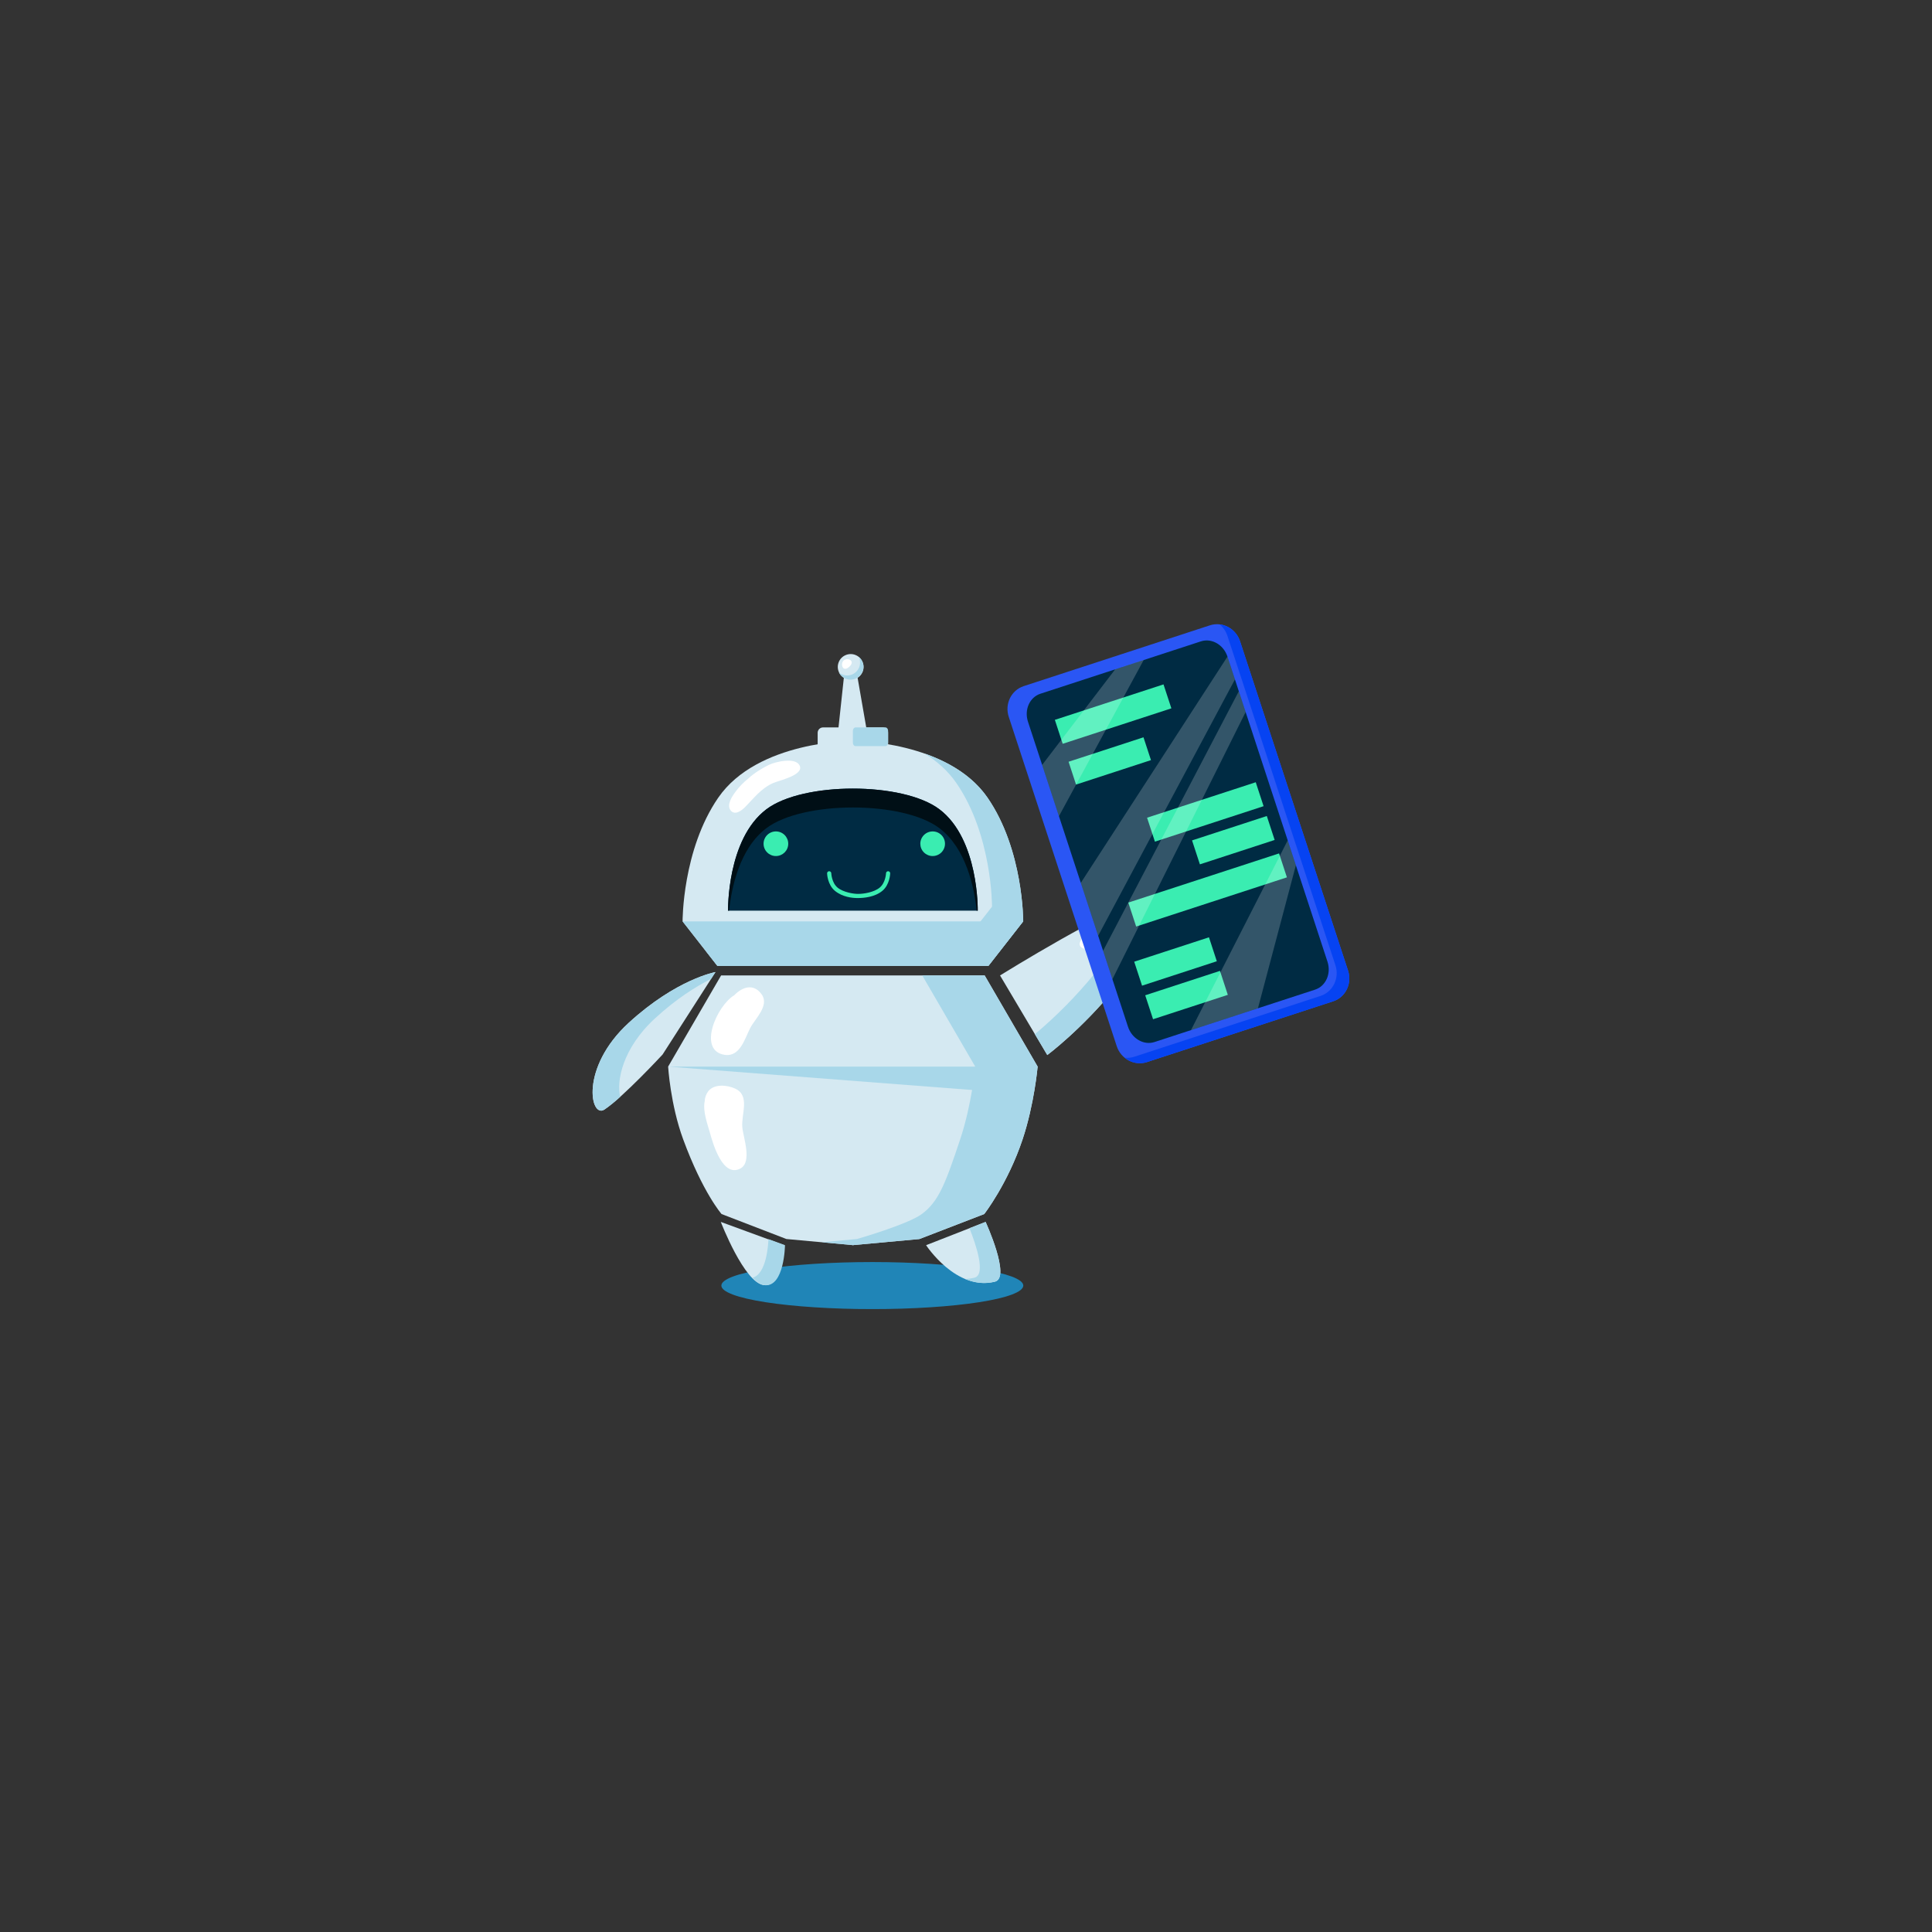 <svg xmlns="http://www.w3.org/2000/svg" xmlns:xlink="http://www.w3.org/1999/xlink" width="500" zoomAndPan="magnify" viewBox="0 0 375 375" height="500" preserveAspectRatio="xMidYMid meet" version="1.0"><rect x="0" y="0" width="375" height="375" fill="#333333" stroke="none"/><defs><clipPath id="6de54ec385"><path d="M 140 244 L 199 244 L 199 254.094 L 140 254.094 Z M 140 244 " clip-rule="nonzero"/></clipPath></defs><g clip-path="url(#6de54ec385)"><path fill="#2085b7" d="M 198.621 249.527 C 198.621 249.68 198.574 249.828 198.48 249.977 C 198.387 250.125 198.246 250.273 198.059 250.422 C 197.871 250.566 197.641 250.711 197.359 250.855 C 197.082 250.996 196.758 251.137 196.391 251.277 C 196.023 251.414 195.613 251.551 195.164 251.684 C 194.711 251.812 194.219 251.941 193.684 252.066 C 193.152 252.191 192.578 252.309 191.973 252.426 C 191.363 252.543 190.719 252.652 190.039 252.758 C 189.359 252.863 188.652 252.965 187.91 253.059 C 187.168 253.152 186.398 253.242 185.598 253.324 C 184.801 253.41 183.98 253.484 183.133 253.555 C 182.285 253.625 181.418 253.691 180.531 253.746 C 179.645 253.805 178.742 253.855 177.824 253.898 C 176.906 253.941 175.977 253.98 175.035 254.008 C 174.094 254.035 173.145 254.059 172.191 254.074 C 171.234 254.09 170.277 254.094 169.32 254.094 C 168.359 254.094 167.402 254.09 166.445 254.074 C 165.492 254.059 164.543 254.035 163.602 254.008 C 162.66 253.98 161.73 253.941 160.812 253.898 C 159.895 253.855 158.992 253.805 158.105 253.746 C 157.219 253.691 156.352 253.625 155.504 253.555 C 154.66 253.484 153.836 253.41 153.039 253.324 C 152.242 253.242 151.469 253.152 150.73 253.059 C 149.988 252.965 149.277 252.863 148.598 252.758 C 147.918 252.652 147.277 252.543 146.668 252.426 C 146.059 252.309 145.488 252.191 144.953 252.066 C 144.422 251.941 143.926 251.812 143.477 251.684 C 143.023 251.551 142.613 251.414 142.246 251.277 C 141.879 251.137 141.555 250.996 141.277 250.855 C 141 250.711 140.766 250.566 140.578 250.422 C 140.391 250.273 140.25 250.125 140.156 249.977 C 140.062 249.828 140.016 249.68 140.016 249.527 C 140.016 249.379 140.062 249.23 140.156 249.082 C 140.25 248.934 140.391 248.785 140.578 248.637 C 140.766 248.492 141 248.348 141.277 248.203 C 141.555 248.059 141.879 247.918 142.246 247.781 C 142.613 247.645 143.023 247.508 143.477 247.375 C 143.926 247.246 144.422 247.117 144.953 246.992 C 145.488 246.867 146.059 246.746 146.668 246.633 C 147.277 246.516 147.918 246.406 148.598 246.301 C 149.277 246.195 149.988 246.094 150.73 246 C 151.469 245.902 152.242 245.816 153.039 245.73 C 153.836 245.648 154.66 245.574 155.504 245.5 C 156.352 245.43 157.219 245.367 158.105 245.309 C 158.992 245.254 159.895 245.203 160.812 245.16 C 161.73 245.117 162.66 245.078 163.602 245.051 C 164.543 245.02 165.492 245 166.445 244.984 C 167.402 244.969 168.359 244.961 169.32 244.961 C 170.277 244.961 171.234 244.969 172.191 244.984 C 173.145 245 174.094 245.02 175.035 245.051 C 175.977 245.078 176.906 245.117 177.824 245.16 C 178.742 245.203 179.645 245.254 180.531 245.309 C 181.418 245.367 182.285 245.43 183.133 245.5 C 183.98 245.574 184.801 245.648 185.598 245.73 C 186.398 245.816 187.168 245.902 187.91 246 C 188.652 246.094 189.359 246.195 190.039 246.301 C 190.719 246.406 191.363 246.516 191.973 246.633 C 192.578 246.746 193.152 246.867 193.684 246.992 C 194.219 247.117 194.711 247.246 195.164 247.375 C 195.613 247.508 196.023 247.645 196.391 247.781 C 196.758 247.918 197.082 248.059 197.359 248.203 C 197.641 248.348 197.871 248.492 198.059 248.637 C 198.246 248.785 198.387 248.934 198.48 249.082 C 198.574 249.23 198.621 249.379 198.621 249.527 Z M 198.621 249.527 " fill-opacity="1" fill-rule="nonzero"/></g><path fill="#d5e9f2" d="M 191.676 154.832 C 184.062 143.781 165.543 143.781 165.543 143.781 C 165.543 143.781 147.023 143.781 139.41 154.832 C 132.422 164.977 132.488 178.836 132.488 178.836 L 139.238 187.469 L 191.852 187.469 L 198.598 178.836 C 198.598 178.836 198.668 164.977 191.676 154.832 Z M 191.676 154.832 " fill-opacity="1" fill-rule="nonzero"/><path fill="#a8d7e9" d="M 191.688 154.832 C 188.703 150.504 184.039 147.867 179.477 146.266 C 181.84 147.73 183.984 149.594 185.629 151.984 C 192.621 162.129 192.551 175.984 192.551 175.984 L 185.805 184.617 L 137.023 184.617 L 139.25 187.469 L 191.859 187.469 L 198.609 178.836 C 198.609 178.836 198.676 164.977 191.688 154.832 Z M 191.688 154.832 " fill-opacity="1" fill-rule="nonzero"/><path fill="#002b43" d="M 182.332 157.078 C 175.234 151.727 155.852 151.727 148.758 157.078 C 141.055 162.891 141.316 176.762 141.316 176.762 L 189.777 176.762 C 189.777 176.762 190.035 162.891 182.332 157.078 Z M 182.332 157.078 " fill-opacity="1" fill-rule="nonzero"/><path fill="#000f16" d="M 141.516 176.762 C 141.992 172.238 143.566 164.664 148.758 160.746 C 155.852 155.395 175.234 155.395 182.332 160.746 C 187.523 164.664 189.098 172.234 189.57 176.762 L 189.777 176.762 C 189.777 176.762 190.039 162.891 182.336 157.078 C 175.242 151.727 155.855 151.727 148.762 157.078 C 141.055 162.891 141.316 176.762 141.316 176.762 Z M 141.516 176.762 " fill-opacity="1" fill-rule="nonzero"/><path fill="#d5e9f2" d="M 159.746 141.191 L 171.344 141.191 C 171.48 141.191 171.613 141.219 171.738 141.27 C 171.867 141.324 171.98 141.398 172.078 141.496 C 172.176 141.594 172.25 141.703 172.301 141.832 C 172.355 141.957 172.379 142.09 172.379 142.227 L 172.379 145.855 C 172.379 145.992 172.355 146.125 172.301 146.25 C 172.25 146.379 172.176 146.492 172.078 146.586 C 171.98 146.684 171.867 146.758 171.738 146.812 C 171.613 146.863 171.48 146.891 171.344 146.891 L 159.746 146.891 C 159.609 146.891 159.477 146.863 159.348 146.812 C 159.223 146.758 159.109 146.684 159.012 146.586 C 158.914 146.492 158.84 146.379 158.789 146.25 C 158.734 146.125 158.707 145.992 158.707 145.855 L 158.707 142.227 C 158.707 142.09 158.734 141.957 158.789 141.832 C 158.84 141.703 158.914 141.594 159.012 141.496 C 159.109 141.398 159.223 141.324 159.348 141.27 C 159.477 141.219 159.609 141.191 159.746 141.191 Z M 159.746 141.191 " fill-opacity="1" fill-rule="nonzero"/><path fill="#d5e9f2" d="M 162.457 143.957 L 164.016 129.449 L 166.094 129.449 L 168.633 144.039 Z M 162.457 143.957 " fill-opacity="1" fill-rule="nonzero"/><path fill="#d5e9f2" d="M 167.621 129.449 C 167.621 129.781 167.559 130.102 167.43 130.406 C 167.305 130.711 167.121 130.98 166.887 131.215 C 166.652 131.449 166.383 131.633 166.074 131.758 C 165.77 131.883 165.449 131.949 165.117 131.949 C 164.785 131.949 164.465 131.883 164.16 131.758 C 163.852 131.633 163.582 131.449 163.348 131.215 C 163.113 130.98 162.934 130.711 162.805 130.406 C 162.68 130.102 162.613 129.781 162.613 129.449 C 162.613 129.121 162.68 128.801 162.805 128.496 C 162.934 128.188 163.113 127.918 163.348 127.684 C 163.582 127.449 163.852 127.27 164.16 127.145 C 164.465 127.016 164.785 126.953 165.117 126.953 C 165.449 126.953 165.77 127.016 166.074 127.145 C 166.383 127.27 166.652 127.449 166.887 127.684 C 167.121 127.918 167.305 128.188 167.43 128.496 C 167.559 128.801 167.621 129.121 167.621 129.449 Z M 167.621 129.449 " fill-opacity="1" fill-rule="nonzero"/><path fill="#a8d7e9" d="M 166.676 127.496 C 166.805 127.75 166.887 128.02 166.922 128.305 C 166.957 128.586 166.945 128.867 166.883 129.148 C 166.82 129.426 166.715 129.688 166.562 129.93 C 166.41 130.172 166.223 130.383 166 130.562 C 165.777 130.738 165.531 130.875 165.258 130.969 C 164.988 131.062 164.711 131.109 164.422 131.109 C 164.137 131.105 163.859 131.055 163.59 130.961 C 163.32 130.863 163.074 130.723 162.852 130.543 C 162.938 130.711 163.039 130.863 163.156 131.008 C 163.273 131.152 163.406 131.281 163.555 131.395 C 163.699 131.512 163.859 131.609 164.027 131.688 C 164.195 131.766 164.371 131.824 164.555 131.867 C 164.734 131.906 164.922 131.926 165.105 131.926 C 165.293 131.922 165.477 131.902 165.66 131.859 C 165.84 131.816 166.016 131.754 166.184 131.676 C 166.352 131.594 166.508 131.496 166.656 131.379 C 166.801 131.262 166.93 131.133 167.047 130.984 C 167.164 130.84 167.262 130.684 167.344 130.516 C 167.426 130.348 167.488 130.176 167.531 129.992 C 167.574 129.812 167.594 129.629 167.594 129.441 C 167.598 129.254 167.578 129.07 167.535 128.891 C 167.496 128.707 167.438 128.531 167.355 128.363 C 167.277 128.195 167.18 128.039 167.066 127.891 C 166.953 127.746 166.82 127.613 166.676 127.496 Z M 166.676 127.496 " fill-opacity="1" fill-rule="nonzero"/><path fill="#a8d7e9" d="M 139.238 187.469 L 191.852 187.469 L 198.598 178.836 L 132.488 178.836 Z M 139.238 187.469 " fill-opacity="1" fill-rule="nonzero"/><path fill="#a8d7e9" d="M 172.379 144.16 C 172.379 144.523 172.148 144.824 171.859 144.824 L 166.062 144.824 C 165.777 144.824 165.543 144.531 165.543 144.16 L 165.543 141.852 C 165.543 141.488 165.777 141.188 166.062 141.188 L 171.859 141.188 C 172.148 141.188 172.379 141.48 172.379 141.852 Z M 172.379 144.16 " fill-opacity="1" fill-rule="nonzero"/><path fill="#ffffff" d="M 155.188 148.547 C 154.352 146.938 150.527 147.855 149.281 148.445 C 148.266 148.922 146.422 149.988 145.246 151.109 C 144.305 151.859 143.473 152.715 142.758 153.684 C 142.156 154.492 141.02 156.152 141.754 157.215 C 142.555 158.379 143.906 157.371 144.578 156.695 C 146.324 154.945 147.668 153.066 150.035 152 C 151.195 151.48 156.184 150.445 155.188 148.547 Z M 155.188 148.547 " fill-opacity="1" fill-rule="nonzero"/><path fill="#ffffff" d="M 164.109 128.008 C 162.93 128.293 163.383 130.758 164.836 129.43 C 165.992 128.375 164.781 127.711 164.109 128.008 Z M 164.109 128.008 " fill-opacity="1" fill-rule="nonzero"/><path fill="#d5e9f2" d="M 201.406 207.027 L 191.121 189.332 L 139.965 189.332 L 129.684 207.027 C 129.684 207.027 130.121 214.398 132.602 221.141 C 136.414 231.5 140.055 235.645 140.055 235.645 L 152.637 240.492 L 165.434 241.668 L 165.434 241.691 C 165.434 241.691 165.52 241.68 165.547 241.68 C 165.578 241.68 165.66 241.691 165.66 241.691 L 165.66 241.668 L 178.457 240.496 L 191.043 235.645 C 191.043 235.645 195.609 229.773 198.488 221.141 C 200.758 214.328 201.406 207.027 201.406 207.027 Z M 201.406 207.027 " fill-opacity="1" fill-rule="nonzero"/><path fill="#a8d7e9" d="M 191.121 189.332 L 179.008 189.332 L 189.293 207.027 C 189.293 207.027 188.645 214.328 186.371 221.141 C 183.492 229.773 182.199 233.211 178.922 235.645 C 176.219 237.652 166.34 240.492 166.34 240.492 L 159.488 241.121 L 165.43 241.668 L 165.43 241.691 C 165.43 241.691 165.516 241.68 165.543 241.68 C 165.574 241.68 165.656 241.691 165.656 241.691 L 165.656 241.668 L 178.453 240.496 L 191.039 235.645 C 191.039 235.645 195.605 229.773 198.484 221.141 C 200.758 214.328 201.406 207.027 201.406 207.027 Z M 191.121 189.332 " fill-opacity="1" fill-rule="nonzero"/><path fill="#a8d7e9" d="M 129.68 207.027 L 201.406 207.027 L 198.609 212.332 Z M 129.68 207.027 " fill-opacity="1" fill-rule="nonzero"/><path fill="#ffffff" d="M 144.078 218.762 C 143.875 216.191 145.633 212.652 142.695 211.297 C 141.188 210.602 138.637 210.316 137.469 211.812 C 137.035 212.395 136.809 213.047 136.781 213.773 C 136.363 215.605 137.352 218.285 137.812 219.926 C 138.355 221.859 140.238 228.652 143.711 226.805 C 146.074 225.543 144.227 220.66 144.078 218.762 Z M 144.078 218.762 " fill-opacity="1" fill-rule="nonzero"/><path fill="#ffffff" d="M 147.852 193.027 C 146.293 190.809 144.098 191.547 142.535 193.16 C 139.059 195.27 135.363 203.895 140.625 204.738 C 143.652 205.227 144.582 201.543 145.609 199.551 C 146.551 197.727 149.383 195.207 147.852 193.027 Z M 147.852 193.027 " fill-opacity="1" fill-rule="nonzero"/><path fill="#d5e9f2" d="M 194.105 189.332 C 194.105 189.332 216.605 175.379 220.93 175.379 C 225.258 175.379 223.527 183.152 216.605 191.641 C 209.887 199.875 203.277 204.781 203.277 204.781 Z M 194.105 189.332 " fill-opacity="1" fill-rule="nonzero"/><path fill="#a8d7e9" d="M 220.93 175.379 C 220.5 175.379 219.883 175.52 219.129 175.773 C 219.004 178.809 216.711 183.762 212.457 188.984 C 208.961 193.262 205.102 197.18 200.871 200.734 L 203.277 204.785 C 203.277 204.785 209.887 199.875 216.605 191.641 C 223.527 183.152 225.258 175.379 220.93 175.379 Z M 220.93 175.379 " fill-opacity="1" fill-rule="nonzero"/><path fill="#ffffff" d="M 216.09 178.629 C 215.5 178.242 213.781 179.113 213.293 179.352 C 212.477 179.754 210.371 181.074 209.93 182.34 C 209.441 183.004 209.355 183.648 210.164 184.051 C 211.383 184.66 214.785 181.91 215.52 181.008 C 215.973 180.441 216.902 179.156 216.09 178.629 Z M 216.09 178.629 " fill-opacity="1" fill-rule="nonzero"/><path fill="#d5e9f2" d="M 139.906 237.172 C 139.906 237.172 144.473 249.059 148.297 249.449 C 152.121 249.836 152.234 241.691 152.234 241.691 Z M 139.906 237.172 " fill-opacity="1" fill-rule="nonzero"/><path fill="#a8d7e9" d="M 149.156 240.512 C 149.113 241.668 148.762 247.293 146.07 248.004 C 146.859 248.824 147.66 249.371 148.43 249.449 C 152.254 249.836 152.367 241.688 152.367 241.688 Z M 149.156 240.512 " fill-opacity="1" fill-rule="nonzero"/><path fill="#d5e9f2" d="M 179.754 241.691 C 179.754 241.691 185.594 250.645 193.121 248.773 C 196.27 247.992 191.305 237.172 191.305 237.172 Z M 179.754 241.691 " fill-opacity="1" fill-rule="nonzero"/><path fill="#a8d7e9" d="M 191.305 237.172 L 188.172 238.398 C 189.434 241.559 191.43 247.426 189.141 247.996 C 188.543 248.145 187.938 248.227 187.324 248.246 C 189.066 248.977 191.027 249.293 193.121 248.773 C 196.27 247.988 191.305 237.172 191.305 237.172 Z M 191.305 237.172 " fill-opacity="1" fill-rule="nonzero"/><path fill="#3aedb1" d="M 172.391 169.105 C 172.277 169.102 172.184 169.137 172.102 169.215 C 172.02 169.293 171.977 169.387 171.977 169.496 C 171.977 169.52 171.902 171.336 170.742 172.289 C 169.641 173.199 167.637 173.504 166.664 173.5 C 165.754 173.539 163.688 173.199 162.578 172.289 C 161.422 171.336 161.352 169.52 161.352 169.496 C 161.348 169.387 161.305 169.293 161.223 169.215 C 161.141 169.137 161.043 169.102 160.934 169.105 C 160.82 169.109 160.727 169.148 160.648 169.23 C 160.574 169.312 160.535 169.41 160.539 169.52 C 160.539 169.609 160.617 171.723 162.062 172.914 C 163.539 174.129 165.445 174.312 166.469 174.312 C 167.691 174.312 169.785 174.129 171.262 172.914 C 172.707 171.723 172.781 169.609 172.785 169.52 C 172.789 169.41 172.754 169.312 172.676 169.23 C 172.598 169.148 172.504 169.105 172.391 169.105 Z M 172.391 169.105 " fill-opacity="1" fill-rule="nonzero"/><path fill="#d5e9f2" d="M 128.605 204.684 C 128.605 204.684 120.93 212.984 117.32 215.363 C 114.582 217.168 112.523 207.254 122.023 198.539 C 131.316 190.016 138.875 188.676 138.875 188.676 Z M 128.605 204.684 " fill-opacity="1" fill-rule="nonzero"/><path fill="#a8d7e9" d="M 122.023 198.539 C 131.316 190.016 138.875 188.676 138.875 188.676 L 138.02 190.008 C 135.09 191.469 131.309 193.836 127.188 197.617 C 120.793 203.473 119.629 209.871 120.383 212.887 C 119.418 213.785 118.398 214.609 117.32 215.363 C 114.582 217.168 112.523 207.254 122.023 198.539 Z M 122.023 198.539 " fill-opacity="1" fill-rule="nonzero"/><path fill="#3aedb1" d="M 152.996 163.766 C 152.996 164.082 152.938 164.387 152.816 164.68 C 152.695 164.973 152.52 165.23 152.297 165.457 C 152.07 165.68 151.812 165.852 151.52 165.973 C 151.227 166.094 150.922 166.156 150.602 166.156 C 150.285 166.156 149.98 166.098 149.688 165.977 C 149.395 165.852 149.133 165.68 148.91 165.457 C 148.684 165.234 148.512 164.977 148.391 164.684 C 148.27 164.391 148.207 164.086 148.207 163.77 C 148.207 163.449 148.27 163.145 148.391 162.852 C 148.512 162.562 148.684 162.301 148.91 162.078 C 149.133 161.855 149.391 161.68 149.688 161.559 C 149.98 161.438 150.285 161.379 150.602 161.379 C 150.918 161.379 151.227 161.438 151.52 161.559 C 151.812 161.68 152.07 161.852 152.297 162.078 C 152.52 162.301 152.691 162.559 152.816 162.852 C 152.938 163.145 152.996 163.449 152.996 163.766 Z M 152.996 163.766 " fill-opacity="1" fill-rule="nonzero"/><path fill="#3aedb1" d="M 183.422 163.766 C 183.426 164.082 183.363 164.387 183.242 164.68 C 183.121 164.973 182.949 165.23 182.723 165.457 C 182.5 165.68 182.238 165.852 181.945 165.973 C 181.652 166.094 181.348 166.156 181.031 166.156 C 180.711 166.156 180.406 166.098 180.113 165.977 C 179.82 165.852 179.562 165.68 179.336 165.457 C 179.113 165.234 178.938 164.977 178.816 164.684 C 178.695 164.391 178.637 164.086 178.633 163.77 C 178.633 163.449 178.695 163.145 178.816 162.852 C 178.938 162.562 179.113 162.301 179.336 162.078 C 179.559 161.855 179.82 161.68 180.113 161.559 C 180.406 161.438 180.711 161.379 181.027 161.379 C 181.348 161.379 181.652 161.438 181.945 161.559 C 182.238 161.68 182.496 161.852 182.723 162.078 C 182.945 162.301 183.121 162.559 183.242 162.852 C 183.363 163.145 183.422 163.449 183.422 163.766 Z M 183.422 163.766 " fill-opacity="1" fill-rule="nonzero"/><path fill="#2a56f4" d="M 261.656 188.398 C 262.477 190.895 261.18 193.566 258.758 194.355 L 222.621 206.152 C 220.199 206.941 217.574 205.555 216.754 203.055 L 195.797 139.137 C 194.977 136.641 196.273 133.977 198.691 133.18 L 234.828 121.379 C 237.25 120.59 239.875 121.977 240.695 124.48 Z M 261.656 188.398 " fill-opacity="1" fill-rule="nonzero"/><path fill="#0643f2" d="M 236.719 121.188 C 237.445 121.789 237.957 122.539 238.25 123.438 L 259.207 187.355 C 260.027 189.852 258.73 192.523 256.312 193.312 L 220.172 205.109 C 219.559 205.312 218.93 205.375 218.289 205.301 C 218.891 205.809 219.574 206.133 220.348 206.285 C 221.117 206.438 221.879 206.395 222.625 206.152 L 258.766 194.355 C 261.184 193.566 262.48 190.898 261.66 188.398 L 240.699 124.488 C 240.559 124.051 240.363 123.645 240.105 123.262 C 239.852 122.883 239.547 122.547 239.195 122.254 C 238.84 121.961 238.453 121.723 238.031 121.543 C 237.609 121.359 237.172 121.242 236.719 121.188 Z M 236.719 121.188 " fill-opacity="1" fill-rule="nonzero"/><path fill="#002b43" d="M 257.66 186.656 C 258.422 188.973 257.348 191.406 255.262 192.086 L 224.098 202.254 C 222.012 202.938 219.703 201.609 218.945 199.293 L 199.531 140.086 C 198.773 137.77 199.848 135.34 201.934 134.656 L 233.098 124.488 C 235.184 123.809 237.488 125.133 238.25 127.449 Z M 257.66 186.656 " fill-opacity="1" fill-rule="nonzero"/><path fill="#3aedb1" d="M 204.746 139.723 L 225.836 132.84 L 227.363 137.488 L 206.27 144.371 Z M 204.746 139.723 " fill-opacity="1" fill-rule="nonzero"/><path fill="#3aedb1" d="M 222.645 158.715 L 243.738 151.832 L 245.262 156.48 L 224.168 163.363 Z M 222.645 158.715 " fill-opacity="1" fill-rule="nonzero"/><path fill="#3aedb1" d="M 231.375 163.121 L 245.887 158.387 L 247.41 163.035 L 232.898 167.77 Z M 231.375 163.121 " fill-opacity="1" fill-rule="nonzero"/><path fill="#3aedb1" d="M 220.148 186.664 L 234.66 181.93 L 236.184 186.578 L 221.672 191.316 Z M 220.148 186.664 " fill-opacity="1" fill-rule="nonzero"/><path fill="#3aedb1" d="M 222.285 193.184 L 236.797 188.445 L 238.32 193.098 L 223.809 197.832 Z M 222.285 193.184 " fill-opacity="1" fill-rule="nonzero"/><path fill="#3aedb1" d="M 219.004 175.191 L 248.266 165.645 L 249.789 170.293 L 220.527 179.84 Z M 219.004 175.191 " fill-opacity="1" fill-rule="nonzero"/><path fill="#3aedb1" d="M 207.41 147.855 L 221.949 143.109 L 223.402 147.539 L 208.859 152.285 Z M 207.41 147.855 " fill-opacity="1" fill-rule="nonzero"/><path fill="#ffffff" d="M 202.281 148.469 L 216.453 129.918 L 222 128.09 L 205.543 158.418 Z M 202.281 148.469 " fill-opacity="0.2" fill-rule="nonzero"/><path fill="#ffffff" d="M 209.785 171.359 L 213.152 181.629 L 239.699 131.879 L 238.25 127.449 Z M 209.785 171.359 " fill-opacity="0.2" fill-rule="nonzero"/><path fill="#ffffff" d="M 231.164 199.949 L 249.941 163.117 L 251.527 167.953 L 244.168 195.703 Z M 231.164 199.949 " fill-opacity="0.2" fill-rule="nonzero"/><path fill="#ffffff" d="M 214.109 184.547 L 240.453 134.172 L 241.777 138.207 L 215.918 190.066 Z M 214.109 184.547 " fill-opacity="0.2" fill-rule="nonzero"/></svg>
